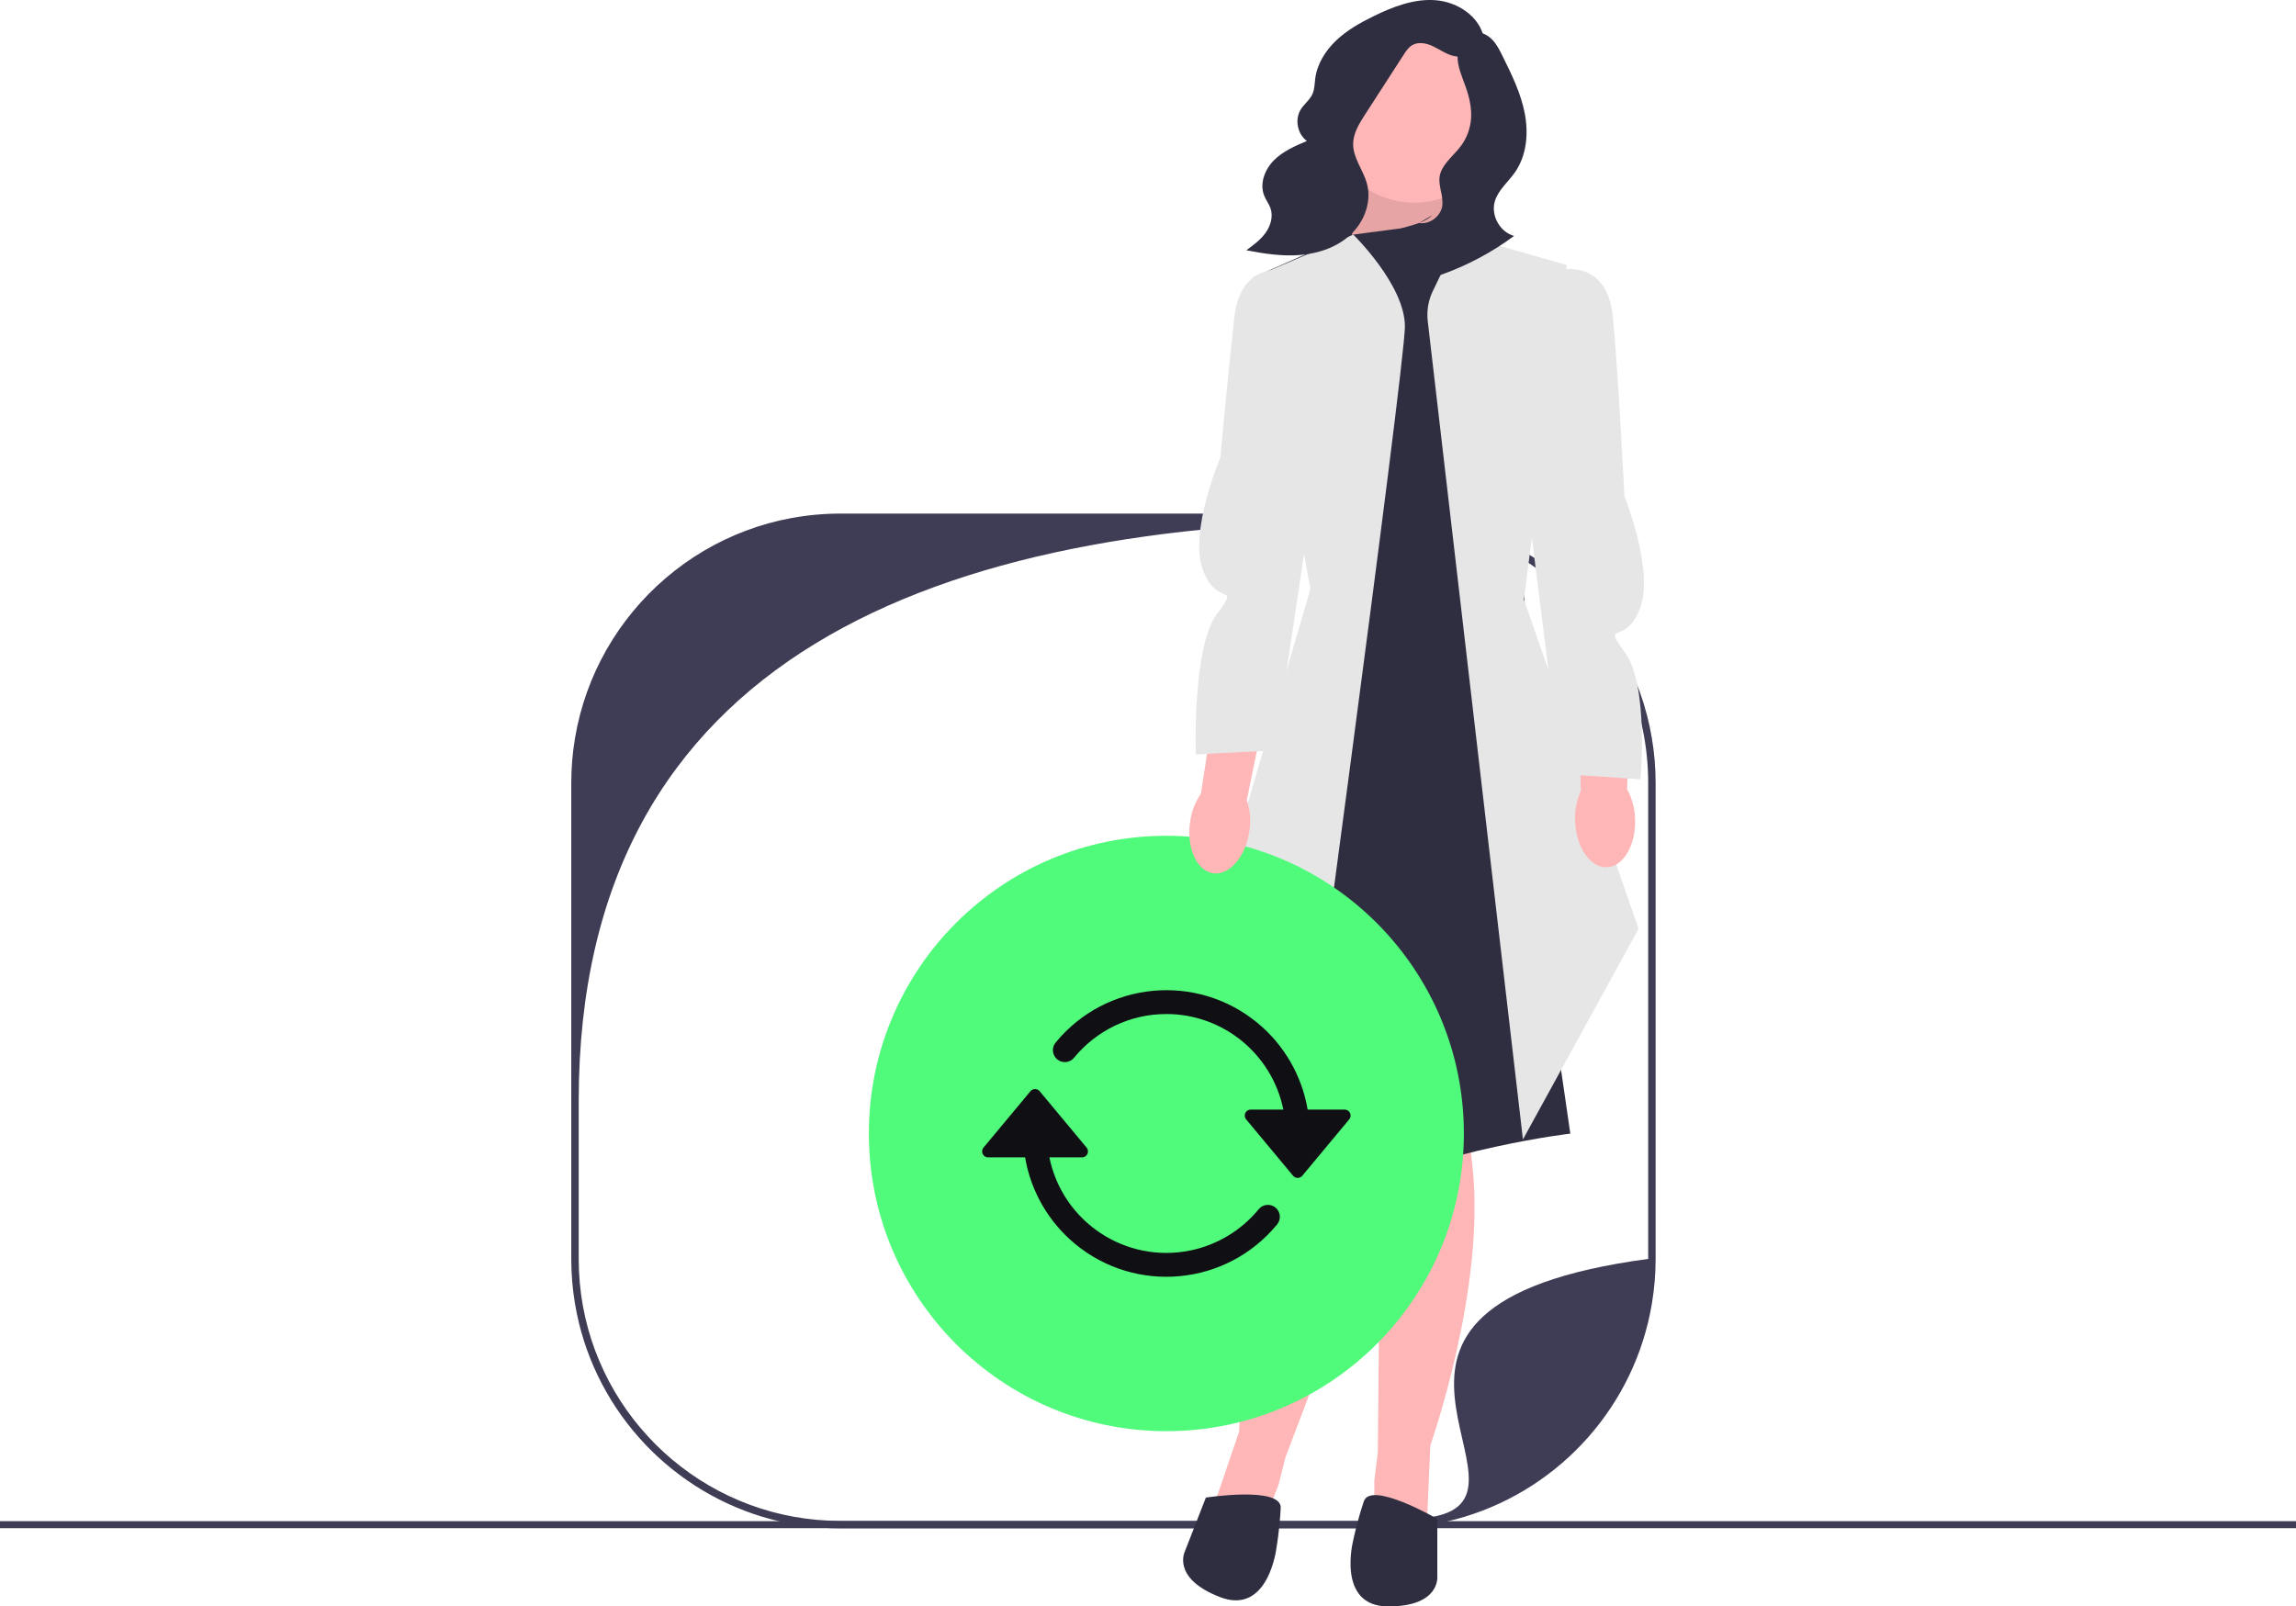 <svg width="473" height="331" viewBox="0 0 473 331" fill="none" xmlns="http://www.w3.org/2000/svg">
<g clip-path="url(#clip0_125_1456)">
<path d="M473 313.433H0V314.877H473V313.433Z" fill="#3F3D56"/>
<path d="M340.308 152.129C335.929 125.849 313.105 105.823 285.607 105.823H173.156C145.67 105.823 122.851 125.833 118.456 152.097C117.948 155.1 117.687 158.19 117.687 161.338V259.397C117.687 262.545 117.948 265.628 118.456 268.632C121.954 289.557 137.152 306.515 157.093 312.539C162.177 314.078 167.57 314.906 173.156 314.906H285.607C291.193 314.906 296.587 314.078 301.671 312.539C321.617 306.51 336.821 289.541 340.308 268.6C340.81 265.607 341.072 262.534 341.072 259.397V161.338C341.072 158.2 340.81 155.122 340.308 152.129ZM295.124 312.539C292.032 313.089 288.854 313.378 285.607 313.378H173.156C169.91 313.378 166.732 313.089 163.64 312.539C138.391 308.044 119.219 285.96 119.219 259.397V226.847C119.219 134.876 193.711 107.356 285.607 107.356C315.396 107.356 339.545 131.525 339.545 161.338V259.397C267.231 269.081 320.373 308.044 295.124 312.539Z" fill="#3F3D56"/>
<path d="M251.759 179.819L256.085 207.963L319.536 199.303L313.407 166.421L251.759 179.819Z" fill="#50FA7B"/>
<path d="M301.557 21.896H275.322V49.073H301.557V21.896Z" fill="#2F2E41"/>
<path d="M277.716 50.648L284.205 31.164H296.854L297.519 50.648H277.716Z" fill="#FFB6B6"/>
<path opacity="0.1" d="M277.716 50.648L284.205 31.164H296.854L297.519 50.648H277.716Z" fill="black"/>
<path d="M284.566 224.199L283.845 299.248L283.124 305.021V313.309L293.939 314.403L294.66 297.805C294.66 297.805 306.197 265.332 303.313 240.075C300.429 214.818 301.871 222.034 301.871 222.034L284.566 224.199Z" fill="#FFB6B6"/>
<path d="M291.432 230.093L264.824 300.263L263.398 305.903L260.385 313.622L249.913 310.703L255.274 294.981C255.274 294.981 256.332 260.532 268.198 238.056C280.065 215.579 276.099 221.776 276.099 221.776L291.432 230.093Z" fill="#FFB6B6"/>
<path d="M277.716 48.483L258.248 57.143L270.678 121.376L268.714 213.568L255.736 240.99C255.736 240.99 253.561 256.673 275.913 246.57C298.265 236.467 323.502 233.58 323.502 233.58L317.373 191.365L311.965 80.596L312.686 56.06L296.823 45.958C296.823 45.958 277.716 48.483 277.716 48.483Z" fill="#2F2E41"/>
<path d="M266.873 241.992L245.269 205.798L269.957 121.376L258.248 57.143L278.791 48.341C278.791 48.341 289.425 58.706 289.425 67.254C289.425 75.803 266.873 241.992 266.873 241.992Z" fill="#E6E6E6"/>
<path d="M313.741 234.776L294.131 66.184C293.883 64.055 294.246 61.9 295.177 59.97L300.789 48.341L322.781 54.617L313.941 123.541L337.562 191.365L313.741 234.776Z" fill="#E6E6E6"/>
<path d="M296.102 312.959C296.102 312.959 282.403 305.022 280.961 309.351C279.518 313.681 278.797 317.289 278.797 317.289C278.797 317.289 275.192 331 286.008 331C296.823 331 296.102 324.764 296.102 324.764V312.959Z" fill="#2F2E41"/>
<path d="M248.423 308.572C248.423 308.572 264.069 306.165 263.839 310.723C263.608 315.281 262.968 318.905 262.968 318.905C262.968 318.905 261.343 332.989 251.268 329.051C241.194 325.114 244.132 319.567 244.132 319.567L248.423 308.572Z" fill="#2F2E41"/>
<path d="M291.373 41.769C301.273 41.769 309.298 33.737 309.298 23.829C309.298 13.921 301.273 5.89 291.373 5.89C281.473 5.89 273.448 13.921 273.448 23.829C273.448 33.737 281.473 41.769 291.373 41.769Z" fill="#FFB6B6"/>
<path d="M305.694 7.842C304.86 3.419 300.323 0.428 295.841 0.052C291.359 -0.323 286.969 1.371 282.933 3.357C280.197 4.703 277.503 6.22 275.287 8.316C273.071 10.411 271.349 13.149 270.952 16.174C270.811 17.244 270.829 18.362 270.392 19.349C269.845 20.581 268.671 21.419 267.962 22.566C266.692 24.623 267.276 27.616 269.226 29.044C266.774 30.09 264.255 31.181 262.386 33.082C260.517 34.983 259.438 37.919 260.464 40.381C260.826 41.252 261.426 42.014 261.736 42.906C262.325 44.598 261.765 46.52 260.72 47.976C259.675 49.431 258.201 50.51 256.753 51.564C260.475 52.294 264.274 52.863 268.052 52.522C271.829 52.181 275.62 50.856 278.356 48.227C281.091 45.598 282.596 41.542 281.615 37.875C280.863 35.066 278.76 32.605 278.762 29.697C278.763 27.462 280.018 25.446 281.231 23.569C283.879 19.469 286.528 15.37 289.176 11.271C289.652 10.533 290.155 9.77 290.907 9.319C292.188 8.552 293.849 8.889 295.199 9.526C296.549 10.163 297.783 11.077 299.222 11.472C302.16 12.278 305.568 10.427 306.494 7.523" fill="#2F2E41"/>
<path d="M295.105 44.326C293.612 45.774 291.459 46.24 289.464 46.827C287.469 47.413 285.347 48.336 284.449 50.213C283.569 52.053 284.208 54.389 285.666 55.816C287.123 57.243 289.241 57.844 291.279 57.816C293.318 57.787 295.305 57.189 297.222 56.495C302.464 54.596 307.43 51.933 311.912 48.616C309.008 47.812 307.109 44.419 307.94 41.52C308.616 39.163 310.684 37.519 312.091 35.511C314.513 32.053 314.916 27.495 314.114 23.349C313.312 19.203 311.424 15.36 309.555 11.574C308.964 10.377 308.359 9.16 307.438 8.195C306.516 7.23 305.211 6.539 303.885 6.677C301.683 6.906 300.277 9.325 300.262 11.541C300.247 13.756 301.218 15.838 301.955 17.927C302.713 20.079 303.241 22.361 303.037 24.634C302.867 26.539 302.174 28.395 301.056 29.945C300.192 31.143 299.091 32.148 298.152 33.287C297.426 34.168 296.782 35.166 296.591 36.291C296.244 38.34 297.444 40.413 297.115 42.465C296.767 44.634 294.487 46.294 292.318 45.958" fill="#2F2E41"/>
<path d="M240.284 294.889C274.133 294.889 301.573 267.426 301.573 233.55C301.573 199.674 274.133 172.212 240.284 172.212C206.436 172.212 178.996 199.674 178.996 233.55C178.996 267.426 206.436 294.889 240.284 294.889Z" fill="#50FA7B"/>
<path d="M277.007 228.628H269.388C268.202 221.637 264.545 215.306 259.082 210.791C246.512 200.4 227.904 202.175 217.521 214.756C217.486 214.796 217.452 214.837 217.419 214.879C216.589 215.956 216.789 217.501 217.864 218.332C218.939 219.162 220.484 218.963 221.313 217.887C225.824 212.417 232.651 208.937 240.284 208.937C251.971 208.939 262.044 217.168 264.385 228.628H257.667C257.379 228.628 257.101 228.729 256.88 228.913C256.358 229.348 256.288 230.124 256.722 230.646L266.392 242.263C266.44 242.32 266.492 242.373 266.549 242.42C267.071 242.856 267.846 242.785 268.281 242.263L277.951 230.646C278.135 230.425 278.236 230.146 278.236 229.859C278.236 229.179 277.686 228.628 277.007 228.628Z" fill="#100F13"/>
<path d="M262.705 248.769C261.629 247.938 260.085 248.138 259.255 249.214C255.678 253.549 250.725 256.529 245.221 257.657C231.909 260.384 218.909 251.795 216.183 238.473H222.902C223.581 238.473 224.131 237.921 224.131 237.242C224.131 236.954 224.03 236.676 223.846 236.455L214.176 224.837C213.741 224.315 212.966 224.245 212.445 224.68C212.388 224.728 212.335 224.78 212.288 224.837L202.618 236.455C202.183 236.977 202.254 237.753 202.776 238.188C202.996 238.372 203.275 238.473 203.562 238.473H211.181C212.366 245.463 216.024 251.794 221.486 256.31C234.057 266.701 252.665 264.926 263.048 252.345C263.083 252.305 263.117 252.263 263.15 252.221C263.979 251.145 263.78 249.599 262.705 248.769Z" fill="#100F13"/>
<path d="M257.397 171.165C256.654 176.481 253.312 180.406 249.932 179.933C246.552 179.46 244.415 174.767 245.158 169.45C245.426 167.322 246.199 165.289 247.413 163.521L250.842 141.038L261.349 142.873L256.853 164.842C257.536 166.876 257.723 169.044 257.397 171.165Z" fill="#FFB6B6"/>
<path d="M266.54 56.061C266.54 56.061 255.724 52.452 254.282 65.442C252.84 78.431 251.398 94.307 251.398 94.307C251.398 94.307 244.909 109.461 247.793 117.399C250.677 125.337 255.724 119.802 250.677 126.538C245.63 133.275 246.333 155.438 246.333 155.438L262.574 154.619C262.574 154.619 271.587 95.028 271.587 93.585C271.587 92.142 266.54 56.061 266.54 56.061Z" fill="#E6E6E6"/>
<path d="M336.84 168.752C337.041 174.116 334.439 178.567 331.029 178.695C327.618 178.822 324.691 174.578 324.491 169.212C324.381 167.07 324.786 164.933 325.671 162.979L325.106 140.243L335.773 140.205L335.197 162.623C336.226 164.505 336.79 166.607 336.84 168.752Z" fill="#FFB6B6"/>
<path d="M320.19 55.817C320.19 55.817 331.069 52.403 332.279 65.416C333.489 78.429 334.647 102.266 334.647 102.266C334.647 102.266 340.865 117.533 337.839 125.418C334.814 133.303 329.866 127.68 334.793 134.505C339.719 141.33 337.951 160.578 337.951 160.578L321.727 159.47C321.727 159.47 314.448 102.626 314.474 101.183C314.5 99.74 320.19 55.817 320.19 55.817Z" fill="#E6E6E6"/>
</g>
<defs>
<clipPath id="clip0_125_1456">
<rect width="473" height="331" fill="white"/>
</clipPath>
</defs>
</svg>
